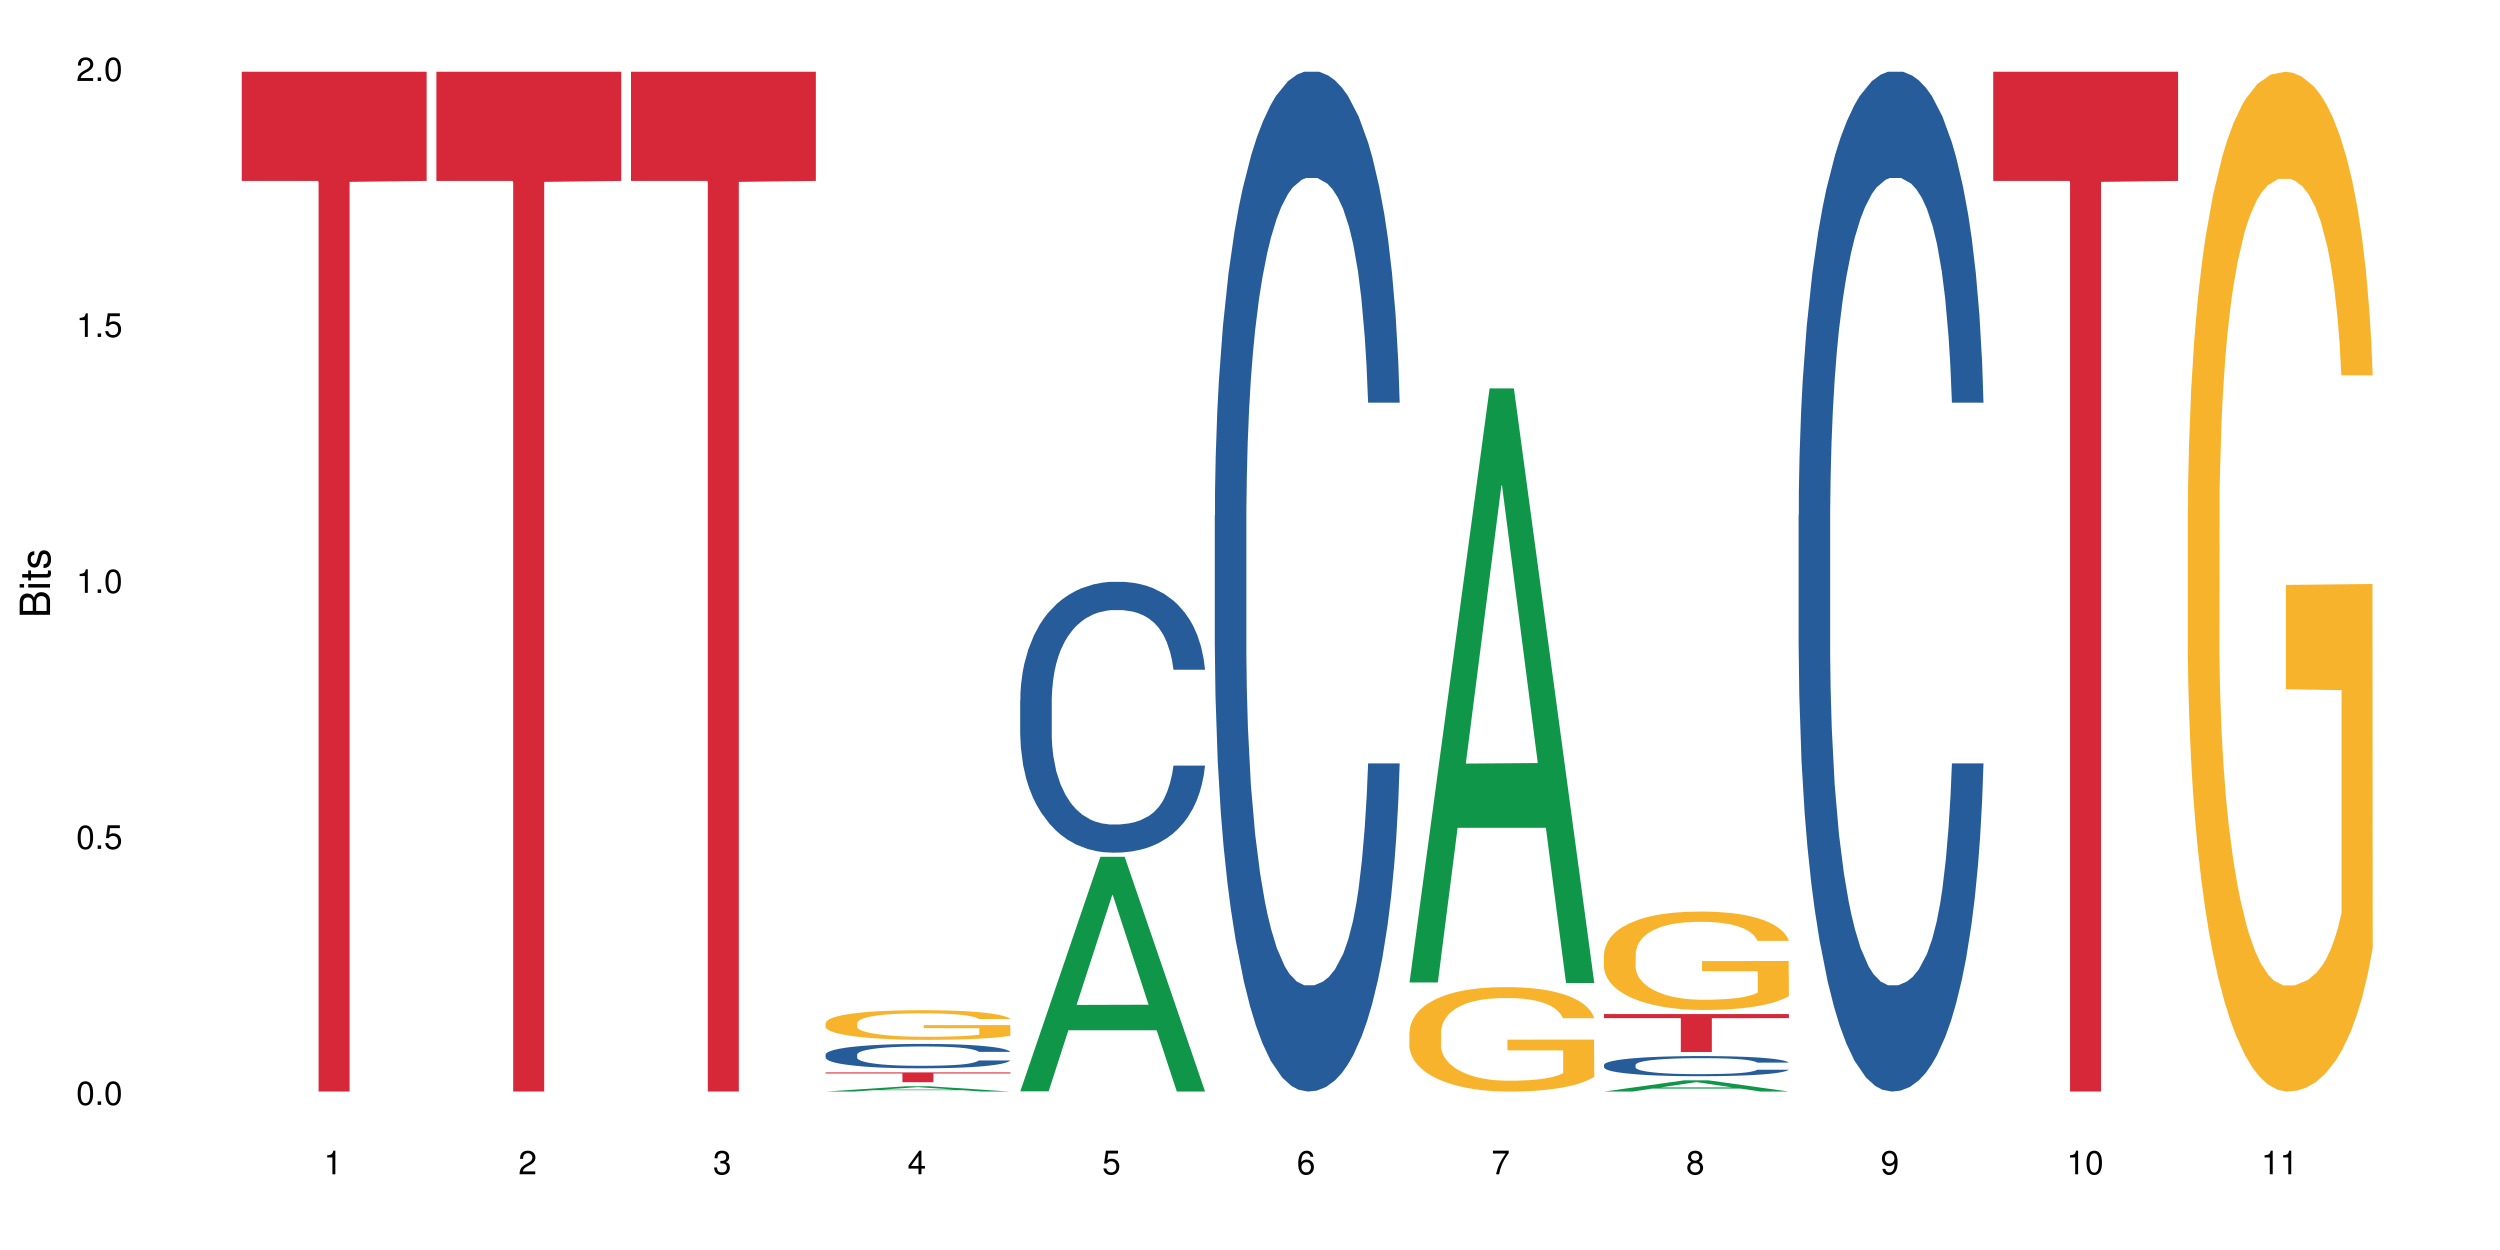 <?xml version="1.0" encoding="UTF-8"?>
<svg xmlns="http://www.w3.org/2000/svg" xmlns:xlink="http://www.w3.org/1999/xlink" width="720pt" height="360pt" viewBox="0 0 720 360" version="1.1">
<defs>
<g>
<symbol overflow="visible" id="glyph0-0">
<path style="stroke:none;" d=""/>
</symbol>
<symbol overflow="visible" id="glyph0-1">
<path style="stroke:none;" d="M 2.641 -6.797 C 2 -6.797 1.422 -6.531 1.078 -6.047 C 0.641 -5.453 0.406 -4.547 0.406 -3.297 C 0.406 -1 1.188 0.219 2.641 0.219 C 4.078 0.219 4.859 -1 4.859 -3.234 C 4.859 -4.562 4.656 -5.438 4.203 -6.047 C 3.844 -6.531 3.281 -6.797 2.641 -6.797 Z M 2.641 -6.047 C 3.547 -6.047 4 -5.125 4 -3.312 C 4 -1.375 3.562 -0.484 2.625 -0.484 C 1.734 -0.484 1.281 -1.422 1.281 -3.281 C 1.281 -5.141 1.734 -6.047 2.641 -6.047 Z M 2.641 -6.047 "/>
</symbol>
<symbol overflow="visible" id="glyph0-2">
<path style="stroke:none;" d="M 1.828 -1 L 0.828 -1 L 0.828 0 L 1.828 0 Z M 1.828 -1 "/>
</symbol>
<symbol overflow="visible" id="glyph0-3">
<path style="stroke:none;" d="M 4.562 -6.797 L 1.062 -6.797 L 0.547 -3.094 L 1.328 -3.094 C 1.719 -3.562 2.047 -3.734 2.578 -3.734 C 3.484 -3.734 4.062 -3.109 4.062 -2.094 C 4.062 -1.125 3.484 -0.531 2.578 -0.531 C 1.828 -0.531 1.375 -0.906 1.188 -1.672 L 0.328 -1.672 C 0.453 -1.109 0.547 -0.844 0.75 -0.594 C 1.125 -0.078 1.828 0.219 2.594 0.219 C 3.969 0.219 4.922 -0.781 4.922 -2.219 C 4.922 -3.562 4.031 -4.484 2.719 -4.484 C 2.25 -4.484 1.859 -4.359 1.469 -4.062 L 1.734 -5.969 L 4.562 -5.969 Z M 4.562 -6.797 "/>
</symbol>
<symbol overflow="visible" id="glyph0-4">
<path style="stroke:none;" d="M 2.484 -4.844 L 2.484 0 L 3.328 0 L 3.328 -6.797 L 2.766 -6.797 C 2.469 -5.75 2.281 -5.609 0.984 -5.453 L 0.984 -4.844 Z M 2.484 -4.844 "/>
</symbol>
<symbol overflow="visible" id="glyph0-5">
<path style="stroke:none;" d="M 4.859 -0.828 L 1.281 -0.828 C 1.359 -1.391 1.672 -1.75 2.5 -2.234 L 3.469 -2.75 C 4.406 -3.266 4.906 -3.969 4.906 -4.812 C 4.906 -5.375 4.672 -5.906 4.266 -6.266 C 3.859 -6.625 3.375 -6.797 2.719 -6.797 C 1.859 -6.797 1.219 -6.5 0.844 -5.922 C 0.609 -5.562 0.5 -5.125 0.484 -4.438 L 1.328 -4.438 C 1.359 -4.906 1.406 -5.188 1.531 -5.406 C 1.75 -5.812 2.188 -6.062 2.703 -6.062 C 3.469 -6.062 4.031 -5.516 4.031 -4.781 C 4.031 -4.25 3.719 -3.797 3.125 -3.438 L 2.234 -2.938 C 0.812 -2.141 0.406 -1.5 0.328 0 L 4.859 0 Z M 4.859 -0.828 "/>
</symbol>
<symbol overflow="visible" id="glyph0-6">
<path style="stroke:none;" d="M 2.125 -3.125 L 2.578 -3.125 C 3.516 -3.125 3.984 -2.703 3.984 -1.891 C 3.984 -1.031 3.469 -0.531 2.578 -0.531 C 1.656 -0.531 1.203 -0.984 1.156 -1.969 L 0.312 -1.969 C 0.344 -1.422 0.438 -1.078 0.609 -0.766 C 0.953 -0.109 1.625 0.219 2.547 0.219 C 3.953 0.219 4.859 -0.609 4.859 -1.906 C 4.859 -2.766 4.516 -3.25 3.703 -3.516 C 4.344 -3.766 4.656 -4.25 4.656 -4.938 C 4.656 -6.109 3.875 -6.797 2.578 -6.797 C 1.203 -6.797 0.484 -6.047 0.453 -4.609 L 1.297 -4.609 C 1.312 -5.016 1.344 -5.25 1.453 -5.453 C 1.641 -5.828 2.062 -6.062 2.594 -6.062 C 3.344 -6.062 3.797 -5.625 3.797 -4.906 C 3.797 -4.422 3.609 -4.141 3.25 -3.984 C 3.016 -3.891 2.719 -3.844 2.125 -3.844 Z M 2.125 -3.125 "/>
</symbol>
<symbol overflow="visible" id="glyph0-7">
<path style="stroke:none;" d="M 3.141 -1.625 L 3.141 0 L 3.984 0 L 3.984 -1.625 L 4.984 -1.625 L 4.984 -2.391 L 3.984 -2.391 L 3.984 -6.797 L 3.359 -6.797 L 0.266 -2.516 L 0.266 -1.625 Z M 3.141 -2.391 L 1 -2.391 L 3.141 -5.359 Z M 3.141 -2.391 "/>
</symbol>
<symbol overflow="visible" id="glyph0-8">
<path style="stroke:none;" d="M 4.781 -5.031 C 4.609 -6.141 3.891 -6.797 2.844 -6.797 C 2.094 -6.797 1.422 -6.438 1.031 -5.828 C 0.609 -5.172 0.406 -4.344 0.406 -3.094 C 0.406 -1.953 0.578 -1.234 0.984 -0.625 C 1.359 -0.078 1.953 0.219 2.703 0.219 C 3.984 0.219 4.922 -0.734 4.922 -2.078 C 4.922 -3.344 4.062 -4.234 2.844 -4.234 C 2.172 -4.234 1.641 -3.969 1.281 -3.469 C 1.281 -5.125 1.828 -6.047 2.797 -6.047 C 3.391 -6.047 3.797 -5.672 3.938 -5.031 Z M 2.734 -3.484 C 3.547 -3.484 4.062 -2.922 4.062 -2 C 4.062 -1.156 3.484 -0.531 2.703 -0.531 C 1.922 -0.531 1.328 -1.188 1.328 -2.047 C 1.328 -2.891 1.906 -3.484 2.734 -3.484 Z M 2.734 -3.484 "/>
</symbol>
<symbol overflow="visible" id="glyph0-9">
<path style="stroke:none;" d="M 4.984 -6.797 L 0.438 -6.797 L 0.438 -5.969 L 4.109 -5.969 C 2.5 -3.656 1.828 -2.234 1.328 0 L 2.219 0 C 2.594 -2.172 3.453 -4.047 4.984 -6.094 Z M 4.984 -6.797 "/>
</symbol>
<symbol overflow="visible" id="glyph0-10">
<path style="stroke:none;" d="M 3.75 -3.578 C 4.453 -4 4.688 -4.344 4.688 -4.984 C 4.688 -6.047 3.844 -6.797 2.641 -6.797 C 1.438 -6.797 0.594 -6.047 0.594 -4.984 C 0.594 -4.359 0.828 -4.016 1.516 -3.578 C 0.734 -3.203 0.359 -2.641 0.359 -1.891 C 0.359 -0.641 1.297 0.219 2.641 0.219 C 3.984 0.219 4.922 -0.641 4.922 -1.875 C 4.922 -2.641 4.531 -3.203 3.75 -3.578 Z M 2.641 -6.047 C 3.359 -6.047 3.812 -5.625 3.812 -4.969 C 3.812 -4.344 3.344 -3.922 2.641 -3.922 C 1.922 -3.922 1.453 -4.344 1.453 -4.984 C 1.453 -5.625 1.922 -6.047 2.641 -6.047 Z M 2.641 -3.203 C 3.484 -3.203 4.062 -2.672 4.062 -1.875 C 4.062 -1.062 3.484 -0.531 2.625 -0.531 C 1.797 -0.531 1.219 -1.078 1.219 -1.875 C 1.219 -2.672 1.797 -3.203 2.641 -3.203 Z M 2.641 -3.203 "/>
</symbol>
<symbol overflow="visible" id="glyph0-11">
<path style="stroke:none;" d="M 0.516 -1.547 C 0.672 -0.438 1.406 0.219 2.438 0.219 C 3.188 0.219 3.859 -0.141 4.266 -0.75 C 4.688 -1.406 4.891 -2.25 4.891 -3.484 C 4.891 -4.625 4.703 -5.359 4.312 -5.953 C 3.938 -6.5 3.344 -6.797 2.594 -6.797 C 1.297 -6.797 0.359 -5.844 0.359 -4.516 C 0.359 -3.25 1.234 -2.344 2.453 -2.344 C 3.094 -2.344 3.562 -2.578 4.016 -3.109 C 4 -1.453 3.469 -0.531 2.5 -0.531 C 1.906 -0.531 1.484 -0.906 1.359 -1.547 Z M 2.578 -6.062 C 3.375 -6.062 3.969 -5.406 3.969 -4.531 C 3.969 -3.688 3.375 -3.094 2.547 -3.094 C 1.734 -3.094 1.234 -3.672 1.234 -4.578 C 1.234 -5.438 1.797 -6.062 2.578 -6.062 Z M 2.578 -6.062 "/>
</symbol>
<symbol overflow="visible" id="glyph1-0">
<path style="stroke:none;" d=""/>
</symbol>
<symbol overflow="visible" id="glyph1-1">
<path style="stroke:none;" d="M 0 -0.953 L 0 -4.891 C 0 -5.719 -0.234 -6.344 -0.734 -6.797 C -1.188 -7.234 -1.812 -7.469 -2.5 -7.469 C -3.547 -7.469 -4.188 -7 -4.625 -5.875 C -4.984 -6.672 -5.641 -7.094 -6.531 -7.094 C -7.156 -7.094 -7.734 -6.859 -8.141 -6.391 C -8.562 -5.938 -8.75 -5.344 -8.75 -4.5 L -8.75 -0.953 Z M -4.984 -2.062 L -7.766 -2.062 L -7.766 -4.219 C -7.766 -4.844 -7.688 -5.203 -7.453 -5.5 C -7.219 -5.812 -6.859 -5.969 -6.375 -5.969 C -5.906 -5.969 -5.531 -5.812 -5.297 -5.5 C -5.062 -5.203 -4.984 -4.844 -4.984 -4.219 Z M -0.984 -2.062 L -4 -2.062 L -4 -4.781 C -4 -5.328 -3.859 -5.688 -3.578 -5.953 C -3.297 -6.219 -2.922 -6.359 -2.484 -6.359 C -2.062 -6.359 -1.688 -6.219 -1.406 -5.953 C -1.109 -5.688 -0.984 -5.328 -0.984 -4.781 Z M -0.984 -2.062 "/>
</symbol>
<symbol overflow="visible" id="glyph1-2">
<path style="stroke:none;" d="M -6.281 -1.797 L -6.281 -0.797 L 0 -0.797 L 0 -1.797 Z M -8.75 -1.797 L -8.75 -0.797 L -7.484 -0.797 L -7.484 -1.797 Z M -8.75 -1.797 "/>
</symbol>
<symbol overflow="visible" id="glyph1-3">
<path style="stroke:none;" d="M -6.281 -3.047 L -6.281 -2.016 L -8.016 -2.016 L -8.016 -1.016 L -6.281 -1.016 L -6.281 -0.172 L -5.469 -0.172 L -5.469 -1.016 L -0.719 -1.016 C -0.078 -1.016 0.281 -1.453 0.281 -2.234 C 0.281 -2.469 0.25 -2.719 0.188 -3.047 L -0.641 -3.047 C -0.609 -2.922 -0.594 -2.766 -0.594 -2.562 C -0.594 -2.141 -0.719 -2.016 -1.156 -2.016 L -5.469 -2.016 L -5.469 -3.047 Z M -6.281 -3.047 "/>
</symbol>
<symbol overflow="visible" id="glyph1-4">
<path style="stroke:none;" d="M -4.531 -5.25 C -5.766 -5.25 -6.469 -4.422 -6.469 -2.969 C -6.469 -1.516 -5.719 -0.562 -4.547 -0.562 C -3.562 -0.562 -3.094 -1.062 -2.734 -2.562 L -2.516 -3.484 C -2.344 -4.188 -2.094 -4.469 -1.625 -4.469 C -1.047 -4.469 -0.641 -3.875 -0.641 -3 C -0.641 -2.453 -0.797 -2 -1.062 -1.75 C -1.25 -1.594 -1.422 -1.531 -1.875 -1.469 L -1.875 -0.406 C -0.422 -0.453 0.281 -1.266 0.281 -2.922 C 0.281 -4.5 -0.5 -5.516 -1.719 -5.516 C -2.656 -5.516 -3.172 -4.984 -3.469 -3.734 L -3.703 -2.766 C -3.891 -1.953 -4.156 -1.609 -4.594 -1.609 C -5.172 -1.609 -5.547 -2.125 -5.547 -2.938 C -5.547 -3.75 -5.203 -4.172 -4.531 -4.203 Z M -4.531 -5.25 "/>
</symbol>
</g>
</defs>
<g id="surface44246">
<rect x="0" y="0" width="720" height="360" style="fill:rgb(100%,100%,100%);fill-opacity:1;stroke:none;"/>
<path style=" stroke:none;fill-rule:nonzero;fill:rgb(83.922%,15.686%,22.353%);fill-opacity:1;" d="M 69.629 20.664 L 122.875 20.664 L 122.875 52.102 L 100.684 52.379 L 100.684 314.371 L 91.754 314.371 L 91.754 52.652 L 91.625 52.102 L 69.629 52.102 Z M 69.629 20.664 "/>
<path style=" stroke:none;fill-rule:nonzero;fill:rgb(83.922%,15.686%,22.353%);fill-opacity:1;" d="M 125.676 20.664 L 178.918 20.664 L 178.918 52.102 L 156.73 52.379 L 156.73 314.371 L 147.801 314.371 L 147.801 52.652 L 147.672 52.102 L 125.676 52.102 Z M 125.676 20.664 "/>
<path style=" stroke:none;fill-rule:nonzero;fill:rgb(83.922%,15.686%,22.353%);fill-opacity:1;" d="M 181.723 20.664 L 234.965 20.664 L 234.965 52.102 L 212.777 52.379 L 212.777 314.371 L 203.848 314.371 L 203.848 52.652 L 203.719 52.102 L 181.723 52.102 Z M 181.723 20.664 "/>
<path style=" stroke:none;fill-rule:nonzero;fill:rgb(6.275%,58.824%,28.235%);fill-opacity:1;" d="M 237.77 314.371 L 237.824 314.367 L 260.863 312.852 L 267.859 312.852 L 291.012 314.371 L 282.879 314.371 L 277.074 313.973 L 251.648 313.973 L 245.961 314.371 L 237.77 314.371 L 254.094 313.809 L 274.742 313.809 L 264.449 313.102 L 264.332 313.098 L 264.219 313.102 L 254.039 313.809 L 254.094 313.809 Z M 237.77 314.371 "/>
<path style=" stroke:none;fill-rule:nonzero;fill:rgb(14.51%,36.078%,60%);fill-opacity:1;" d="M 237.77 303.711 L 237.832 303.703 L 237.832 303.551 L 238.027 303.305 L 238.484 302.996 L 238.938 302.785 L 240.105 302.406 L 241.73 302.043 L 243.418 301.758 L 244.652 301.59 L 245.754 301.465 L 248.289 301.227 L 249.91 301.105 L 251.664 300.996 L 253.805 300.887 L 255.363 300.82 L 258.871 300.719 L 261.469 300.672 L 263.48 300.656 L 267.832 300.656 L 270.43 300.68 L 272.312 300.711 L 274.391 300.762 L 276.145 300.82 L 279.195 300.961 L 281.922 301.141 L 283.156 301.246 L 285.105 301.445 L 286.598 301.637 L 287.637 301.805 L 288.805 302.043 L 289.844 302.332 L 290.621 302.656 L 291.012 302.934 L 281.922 302.934 L 281.469 302.676 L 280.949 302.477 L 279.973 302.215 L 279 302.027 L 277.637 301.844 L 276.402 301.719 L 274.715 301.598 L 273.223 301.52 L 271.664 301.465 L 270.168 301.426 L 267.312 301.387 L 264 301.387 L 262.766 301.398 L 260.234 301.449 L 258.871 301.496 L 256.922 301.586 L 255.559 301.668 L 253.938 301.797 L 252.832 301.906 L 251.469 302.074 L 250.496 302.223 L 249.391 302.434 L 248.742 302.594 L 248.156 302.773 L 247.637 302.984 L 247.25 303.211 L 246.988 303.449 L 246.859 303.68 L 246.859 304.672 L 246.988 304.906 L 247.312 305.176 L 248.156 305.566 L 249.391 305.906 L 250.82 306.176 L 252.184 306.367 L 252.961 306.457 L 254 306.562 L 255.625 306.691 L 257.961 306.816 L 259.324 306.871 L 261.402 306.922 L 263.547 306.945 L 266.402 306.945 L 268.938 306.922 L 270.625 306.887 L 272.379 306.836 L 274.781 306.727 L 276.273 306.625 L 277.57 306.504 L 278.547 306.383 L 279.195 306.277 L 280.168 306.078 L 280.949 305.863 L 281.531 305.637 L 281.922 305.418 L 291.012 305.418 L 290.621 305.676 L 290.039 305.926 L 289.453 306.113 L 288.547 306.336 L 287.508 306.535 L 286.012 306.762 L 284.777 306.906 L 283.156 307.07 L 281.664 307.191 L 280.039 307.301 L 277.637 307.43 L 276.078 307.492 L 274.391 307.551 L 272.379 307.602 L 269.844 307.645 L 267.117 307.672 L 264.586 307.68 L 261.859 307.664 L 259.844 307.641 L 257.184 307.582 L 253.871 307.465 L 251.469 307.344 L 249.586 307.223 L 247.961 307.094 L 246.145 306.922 L 243.809 306.637 L 242.379 306.422 L 241.406 306.238 L 240.301 305.988 L 239.523 305.766 L 238.613 305.406 L 237.965 304.949 L 237.77 304.598 Z M 237.77 303.711 "/>
<path style=" stroke:none;fill-rule:nonzero;fill:rgb(96.863%,70.196%,16.863%);fill-opacity:1;" d="M 237.77 294.594 L 237.832 294.586 L 237.832 294.434 L 238.094 294.082 L 238.742 293.598 L 239.586 293.199 L 240.496 292.887 L 241.078 292.727 L 242.055 292.492 L 242.898 292.32 L 245.039 291.969 L 247.77 291.641 L 249.262 291.5 L 250.949 291.367 L 253.352 291.219 L 254.457 291.164 L 257.832 291.043 L 261.664 290.965 L 265.883 290.941 L 267.832 290.949 L 270.492 290.98 L 274.129 291.062 L 276.207 291.141 L 277.832 291.219 L 279.52 291.32 L 281.598 291.477 L 283.547 291.664 L 285.105 291.852 L 286.66 292.086 L 287.961 292.336 L 289.066 292.609 L 290.039 292.934 L 290.621 293.207 L 291.012 293.48 L 281.988 293.48 L 281.469 293.207 L 280.883 292.996 L 279.91 292.742 L 278.934 292.555 L 277.961 292.406 L 276.145 292.203 L 274.586 292.078 L 272.637 291.969 L 270.754 291.898 L 268.609 291.852 L 267.312 291.836 L 263.871 291.836 L 260.754 291.891 L 258.938 291.953 L 257.637 292.016 L 255.82 292.133 L 254.715 292.227 L 254.066 292.289 L 252.117 292.531 L 250.82 292.75 L 250.105 292.895 L 249.195 293.129 L 248.547 293.34 L 247.832 293.652 L 247.441 293.887 L 246.922 294.418 L 246.859 295.82 L 247.055 296.117 L 247.441 296.434 L 247.961 296.715 L 248.742 297.012 L 249.52 297.238 L 250.883 297.543 L 252.055 297.746 L 252.961 297.875 L 254.715 298.086 L 255.43 298.156 L 257.117 298.297 L 258.871 298.406 L 261.016 298.5 L 262.637 298.547 L 265.234 298.586 L 268.547 298.586 L 272.441 298.539 L 274.91 298.477 L 276.598 298.414 L 277.703 298.359 L 279.066 298.273 L 280.039 298.195 L 280.949 298.109 L 282.051 297.977 L 282.051 296.117 L 266.016 296.109 L 266.016 295.234 L 290.949 295.227 L 291.012 298.273 L 289.648 298.484 L 287.961 298.688 L 286.336 298.844 L 284.648 298.977 L 282.246 299.125 L 280.297 299.219 L 277.312 299.328 L 274.586 299.398 L 271.727 299.445 L 269.195 299.469 L 266.207 299.477 L 263.547 299.461 L 260.688 299.414 L 258.418 299.352 L 256.34 299.273 L 254.262 299.172 L 251.664 299.008 L 249.977 298.875 L 248.223 298.711 L 246.469 298.516 L 244.91 298.305 L 243.871 298.141 L 242.832 297.953 L 241.73 297.723 L 240.691 297.457 L 239.91 297.215 L 239.195 296.941 L 238.676 296.684 L 238.156 296.332 L 237.898 296.055 L 237.77 295.812 Z M 237.77 294.594 "/>
<path style=" stroke:none;fill-rule:nonzero;fill:rgb(83.922%,15.686%,22.353%);fill-opacity:1;" d="M 237.77 308.859 L 291.012 308.859 L 291.012 309.16 L 268.82 309.16 L 268.82 311.672 L 259.895 311.672 L 259.895 309.164 L 259.766 309.16 L 237.77 309.16 Z M 237.77 308.859 "/>
<path style=" stroke:none;fill-rule:nonzero;fill:rgb(6.275%,58.824%,28.235%);fill-opacity:1;" d="M 293.816 314.309 L 293.871 314.242 L 316.91 246.758 L 323.906 246.758 L 347.059 314.371 L 338.926 314.371 L 333.121 296.723 L 307.695 296.723 L 302.008 314.309 L 293.816 314.309 L 310.141 289.422 L 330.789 289.355 L 320.492 257.805 L 320.379 257.742 L 320.266 257.934 L 310.082 289.355 L 310.141 289.422 Z M 293.816 314.309 "/>
<path style=" stroke:none;fill-rule:nonzero;fill:rgb(14.51%,36.078%,60%);fill-opacity:1;" d="M 293.816 201.52 L 293.879 201.449 L 293.879 199.734 L 294.074 197.027 L 294.527 193.605 L 294.984 191.254 L 296.152 187.047 L 297.777 182.98 L 299.465 179.844 L 300.699 177.992 L 301.801 176.566 L 304.332 173.926 L 305.957 172.574 L 307.711 171.359 L 309.852 170.148 L 311.41 169.438 L 314.918 168.297 L 317.516 167.797 L 319.527 167.582 L 323.879 167.582 L 326.477 167.867 L 328.359 168.223 L 330.438 168.793 L 332.191 169.438 L 335.242 171.004 L 337.969 173 L 339.203 174.141 L 341.148 176.352 L 342.645 178.492 L 343.684 180.344 L 344.852 182.98 L 345.891 186.191 L 346.668 189.828 L 347.059 192.891 L 337.969 192.891 L 337.516 190.039 L 336.996 187.828 L 336.02 184.906 L 335.047 182.84 L 333.684 180.773 L 332.449 179.418 L 330.762 178.062 L 329.266 177.207 L 327.711 176.566 L 326.215 176.137 L 323.359 175.711 L 320.047 175.711 L 318.812 175.852 L 316.281 176.422 L 314.918 176.922 L 312.969 177.922 L 311.605 178.848 L 309.984 180.273 L 308.879 181.484 L 307.516 183.34 L 306.543 184.977 L 305.438 187.332 L 304.789 189.113 L 304.203 191.109 L 303.684 193.461 L 303.293 195.957 L 303.035 198.594 L 302.906 201.16 L 302.906 212.211 L 303.035 214.781 L 303.359 217.773 L 304.203 222.121 L 305.438 225.902 L 306.867 228.895 L 308.23 231.035 L 309.008 232.031 L 310.047 233.172 L 311.672 234.598 L 314.008 236.023 L 315.371 236.594 L 317.449 237.164 L 319.594 237.449 L 322.449 237.449 L 324.98 237.164 L 326.672 236.809 L 328.422 236.238 L 330.824 235.027 L 332.32 233.887 L 333.617 232.531 L 334.594 231.176 L 335.242 230.035 L 336.215 227.828 L 336.996 225.402 L 337.578 222.906 L 337.969 220.484 L 347.059 220.484 L 346.668 223.336 L 346.086 226.113 L 345.5 228.184 L 344.59 230.68 L 343.551 232.887 L 342.059 235.383 L 340.824 237.023 L 339.203 238.805 L 337.707 240.16 L 336.086 241.371 L 333.684 242.797 L 332.125 243.512 L 330.438 244.152 L 328.422 244.723 L 325.891 245.223 L 323.164 245.508 L 320.633 245.578 L 317.906 245.438 L 315.891 245.152 L 313.23 244.508 L 309.918 243.227 L 307.516 241.871 L 305.633 240.516 L 304.008 239.09 L 302.191 237.164 L 299.852 234.027 L 298.426 231.605 L 297.449 229.609 L 296.348 226.828 L 295.566 224.332 L 294.66 220.34 L 294.008 215.277 L 293.816 211.355 Z M 293.816 201.52 "/>
<path style=" stroke:none;fill-rule:nonzero;fill:rgb(14.51%,36.078%,60%);fill-opacity:1;" d="M 349.859 148.457 L 349.926 148.188 L 349.926 141.742 L 350.121 131.543 L 350.574 118.656 L 351.031 109.797 L 352.199 93.957 L 353.82 78.652 L 355.512 66.84 L 356.742 59.859 L 357.848 54.492 L 360.379 44.559 L 362.004 39.457 L 363.758 34.891 L 365.898 30.328 L 367.457 27.645 L 370.965 23.348 L 373.562 21.469 L 375.574 20.664 L 379.926 20.664 L 382.523 21.738 L 384.406 23.078 L 386.484 25.227 L 388.234 27.645 L 391.289 33.551 L 394.016 41.066 L 395.25 45.363 L 397.195 53.684 L 398.691 61.738 L 399.73 68.719 L 400.898 78.652 L 401.938 90.734 L 402.715 104.426 L 403.105 115.969 L 394.016 115.969 L 393.559 105.23 L 393.039 96.91 L 392.066 85.902 L 391.094 78.117 L 389.73 70.332 L 388.496 65.23 L 386.809 60.129 L 385.312 56.906 L 383.754 54.492 L 382.262 52.879 L 379.406 51.27 L 376.094 51.27 L 374.859 51.805 L 372.328 53.953 L 370.965 55.832 L 369.016 59.59 L 367.652 63.082 L 366.027 68.449 L 364.926 73.016 L 363.562 79.996 L 362.586 86.172 L 361.484 95.031 L 360.836 101.742 L 360.25 109.258 L 359.73 118.117 L 359.34 127.516 L 359.082 137.449 L 358.953 147.113 L 358.953 188.727 L 359.082 198.391 L 359.406 209.668 L 360.25 226.043 L 361.484 240.273 L 362.914 251.547 L 364.277 259.602 L 365.055 263.359 L 366.094 267.656 L 367.719 273.027 L 370.055 278.395 L 371.418 280.543 L 373.496 282.691 L 375.641 283.766 L 378.496 283.766 L 381.027 282.691 L 382.715 281.348 L 384.469 279.199 L 386.871 274.637 L 388.367 270.34 L 389.664 265.242 L 390.637 260.141 L 391.289 255.844 L 392.262 247.52 L 393.039 238.395 L 393.625 228.996 L 394.016 219.867 L 403.105 219.867 L 402.715 230.609 L 402.133 241.078 L 401.547 248.863 L 400.637 258.262 L 399.598 266.582 L 398.105 275.98 L 396.871 282.152 L 395.25 288.867 L 393.754 293.969 L 392.133 298.531 L 389.73 303.898 L 388.172 306.586 L 386.484 309 L 384.469 311.148 L 381.938 313.027 L 379.211 314.102 L 376.68 314.371 L 373.949 313.832 L 371.938 312.762 L 369.277 310.344 L 365.965 305.512 L 363.562 300.41 L 361.68 295.309 L 360.055 289.941 L 358.238 282.691 L 355.898 270.879 L 354.473 261.75 L 353.496 254.234 L 352.395 243.762 L 351.613 234.367 L 350.707 219.332 L 350.055 200.27 L 349.859 185.504 Z M 349.859 148.457 "/>
<path style=" stroke:none;fill-rule:nonzero;fill:rgb(6.275%,58.824%,28.235%);fill-opacity:1;" d="M 405.906 282.941 L 405.965 282.781 L 429.004 111.863 L 436 111.863 L 459.152 283.102 L 451.016 283.102 L 445.215 238.402 L 419.789 238.402 L 414.098 282.941 L 405.906 282.941 L 422.234 219.914 L 442.883 219.754 L 432.586 139.84 L 432.473 139.68 L 432.359 140.164 L 422.176 219.754 L 422.234 219.914 Z M 405.906 282.941 "/>
<path style=" stroke:none;fill-rule:nonzero;fill:rgb(96.863%,70.196%,16.863%);fill-opacity:1;" d="M 405.906 297.168 L 405.973 297.141 L 405.973 296.594 L 406.23 295.355 L 406.883 293.652 L 407.727 292.25 L 408.633 291.152 L 409.219 290.574 L 410.191 289.75 L 411.039 289.145 L 413.18 287.91 L 415.906 286.754 L 417.402 286.262 L 419.09 285.793 L 421.492 285.273 L 422.594 285.078 L 425.973 284.641 L 429.801 284.363 L 434.023 284.281 L 435.973 284.309 L 438.633 284.422 L 442.27 284.723 L 444.348 284.996 L 445.969 285.273 L 447.66 285.629 L 449.738 286.18 L 451.684 286.84 L 453.242 287.496 L 454.801 288.32 L 456.102 289.199 L 457.203 290.164 L 458.176 291.316 L 458.762 292.277 L 459.152 293.242 L 450.125 293.242 L 449.605 292.277 L 449.023 291.535 L 448.047 290.629 L 447.074 289.969 L 446.102 289.449 L 444.281 288.734 L 442.723 288.293 L 440.777 287.91 L 438.895 287.664 L 436.75 287.496 L 435.453 287.441 L 432.012 287.441 L 428.895 287.637 L 427.074 287.855 L 425.777 288.074 L 423.957 288.488 L 422.855 288.816 L 422.207 289.035 L 420.258 289.887 L 418.957 290.656 L 418.246 291.18 L 417.336 292.004 L 416.688 292.746 L 415.973 293.844 L 415.582 294.668 L 415.062 296.539 L 414.996 301.484 L 415.191 302.527 L 415.582 303.656 L 416.102 304.645 L 416.883 305.688 L 417.66 306.484 L 419.023 307.555 L 420.191 308.27 L 421.102 308.738 L 422.855 309.48 L 423.57 309.727 L 425.258 310.223 L 427.012 310.605 L 429.152 310.938 L 430.777 311.102 L 433.375 311.238 L 436.684 311.238 L 440.582 311.074 L 443.047 310.855 L 444.738 310.633 L 445.84 310.441 L 447.203 310.141 L 448.18 309.863 L 449.086 309.562 L 450.191 309.094 L 450.191 302.527 L 434.152 302.5 L 434.152 299.422 L 459.086 299.395 L 459.152 310.141 L 457.789 310.883 L 456.102 311.594 L 454.477 312.145 L 452.789 312.613 L 450.387 313.133 L 448.438 313.465 L 445.449 313.848 L 442.723 314.098 L 439.867 314.262 L 437.336 314.344 L 434.348 314.371 L 431.684 314.316 L 428.828 314.152 L 426.555 313.93 L 424.477 313.656 L 422.398 313.301 L 419.805 312.723 L 418.113 312.254 L 416.363 311.68 L 414.609 310.992 L 413.051 310.25 L 412.012 309.672 L 410.973 309.012 L 409.867 308.188 L 408.828 307.254 L 408.051 306.402 L 407.336 305.441 L 406.816 304.535 L 406.297 303.297 L 406.039 302.309 L 405.906 301.457 Z M 405.906 297.168 "/>
<path style=" stroke:none;fill-rule:nonzero;fill:rgb(6.275%,58.824%,28.235%);fill-opacity:1;" d="M 461.953 314.367 L 462.012 314.363 L 485.051 311.133 L 492.047 311.133 L 515.199 314.371 L 507.062 314.371 L 501.262 313.523 L 475.832 313.523 L 470.145 314.367 L 461.953 314.367 L 478.281 313.176 L 498.93 313.172 L 488.633 311.66 L 488.52 311.656 L 488.406 311.668 L 478.223 313.172 L 478.281 313.176 Z M 461.953 314.367 "/>
<path style=" stroke:none;fill-rule:nonzero;fill:rgb(14.51%,36.078%,60%);fill-opacity:1;" d="M 461.953 306.676 L 462.02 306.672 L 462.02 306.543 L 462.215 306.344 L 462.668 306.086 L 463.121 305.914 L 464.293 305.602 L 465.914 305.297 L 467.602 305.066 L 468.836 304.926 L 469.941 304.82 L 472.473 304.625 L 474.098 304.523 L 475.848 304.434 L 477.992 304.344 L 479.551 304.293 L 483.059 304.207 L 485.652 304.168 L 487.668 304.152 L 492.016 304.152 L 494.613 304.176 L 496.496 304.199 L 498.574 304.242 L 500.328 304.293 L 503.379 304.406 L 506.109 304.555 L 507.34 304.641 L 509.289 304.805 L 510.781 304.965 L 511.82 305.102 L 512.992 305.297 L 514.027 305.535 L 514.809 305.809 L 515.199 306.035 L 506.109 306.035 L 505.652 305.824 L 505.133 305.66 L 504.16 305.441 L 503.188 305.289 L 501.82 305.133 L 500.59 305.031 L 498.898 304.934 L 497.406 304.867 L 495.848 304.82 L 494.355 304.789 L 491.496 304.758 L 488.188 304.758 L 486.953 304.77 L 484.422 304.809 L 483.059 304.848 L 481.109 304.922 L 479.746 304.992 L 478.121 305.098 L 477.02 305.188 L 475.656 305.324 L 474.68 305.445 L 473.578 305.621 L 472.926 305.754 L 472.344 305.902 L 471.824 306.078 L 471.434 306.262 L 471.176 306.457 L 471.043 306.648 L 471.043 307.473 L 471.176 307.66 L 471.5 307.883 L 472.344 308.207 L 473.578 308.488 L 475.004 308.711 L 476.367 308.871 L 477.148 308.945 L 478.188 309.027 L 479.809 309.137 L 482.148 309.242 L 483.512 309.285 L 485.59 309.324 L 487.73 309.348 L 490.59 309.348 L 493.121 309.324 L 494.809 309.301 L 496.562 309.258 L 498.965 309.168 L 500.457 309.082 L 501.758 308.98 L 502.73 308.879 L 503.379 308.797 L 504.355 308.633 L 505.133 308.453 L 505.719 308.266 L 506.109 308.086 L 515.199 308.086 L 514.809 308.297 L 514.223 308.504 L 513.641 308.66 L 512.73 308.844 L 511.691 309.008 L 510.199 309.195 L 508.965 309.316 L 507.34 309.449 L 505.848 309.547 L 504.223 309.641 L 501.82 309.746 L 500.262 309.797 L 498.574 309.844 L 496.562 309.887 L 494.031 309.926 L 491.305 309.945 L 488.77 309.953 L 486.043 309.941 L 484.031 309.918 L 481.367 309.871 L 478.059 309.777 L 475.656 309.676 L 473.77 309.574 L 472.148 309.469 L 470.332 309.324 L 467.992 309.094 L 466.562 308.914 L 465.59 308.766 L 464.484 308.559 L 463.707 308.371 L 462.797 308.074 L 462.148 307.699 L 461.953 307.406 Z M 461.953 306.676 "/>
<path style=" stroke:none;fill-rule:nonzero;fill:rgb(96.863%,70.196%,16.863%);fill-opacity:1;" d="M 461.953 274.668 L 462.02 274.641 L 462.02 274.121 L 462.277 272.957 L 462.93 271.352 L 463.773 270.031 L 464.68 268.996 L 465.266 268.449 L 466.238 267.672 L 467.082 267.105 L 469.227 265.938 L 471.953 264.852 L 473.445 264.383 L 475.137 263.945 L 477.539 263.453 L 478.641 263.27 L 482.02 262.855 L 485.848 262.598 L 490.07 262.52 L 492.016 262.547 L 494.68 262.648 L 498.316 262.934 L 500.395 263.191 L 502.016 263.453 L 503.703 263.789 L 505.781 264.305 L 507.73 264.93 L 509.289 265.551 L 510.848 266.328 L 512.145 267.156 L 513.25 268.062 L 514.223 269.148 L 514.809 270.055 L 515.199 270.961 L 506.172 270.961 L 505.652 270.055 L 505.07 269.355 L 504.094 268.504 L 503.121 267.879 L 502.148 267.387 L 500.328 266.715 L 498.77 266.301 L 496.82 265.938 L 494.938 265.707 L 492.797 265.551 L 491.496 265.496 L 488.055 265.496 L 484.941 265.68 L 483.121 265.887 L 481.824 266.094 L 480.004 266.48 L 478.902 266.793 L 478.25 267 L 476.305 267.805 L 475.004 268.527 L 474.289 269.02 L 473.383 269.797 L 472.734 270.496 L 472.02 271.531 L 471.629 272.309 L 471.109 274.07 L 471.043 278.73 L 471.238 279.715 L 471.629 280.777 L 472.148 281.711 L 472.926 282.695 L 473.707 283.445 L 475.07 284.457 L 476.238 285.129 L 477.148 285.57 L 478.902 286.27 L 479.617 286.504 L 481.305 286.969 L 483.059 287.332 L 485.199 287.641 L 486.824 287.797 L 489.422 287.926 L 492.73 287.926 L 496.629 287.77 L 499.094 287.562 L 500.781 287.355 L 501.887 287.176 L 503.25 286.891 L 504.223 286.633 L 505.133 286.348 L 506.238 285.906 L 506.238 279.715 L 490.199 279.691 L 490.199 276.789 L 515.133 276.766 L 515.199 286.891 L 513.836 287.59 L 512.145 288.262 L 510.523 288.781 L 508.836 289.223 L 506.434 289.715 L 504.484 290.023 L 501.496 290.387 L 498.77 290.621 L 495.914 290.773 L 493.383 290.852 L 490.395 290.879 L 487.73 290.828 L 484.875 290.672 L 482.602 290.465 L 480.523 290.207 L 478.445 289.867 L 475.848 289.324 L 474.16 288.883 L 472.406 288.34 L 470.656 287.695 L 469.098 286.992 L 468.059 286.449 L 467.02 285.828 L 465.914 285.051 L 464.875 284.172 L 464.098 283.367 L 463.383 282.461 L 462.863 281.605 L 462.344 280.441 L 462.082 279.508 L 461.953 278.707 Z M 461.953 274.668 "/>
<path style=" stroke:none;fill-rule:nonzero;fill:rgb(83.922%,15.686%,22.353%);fill-opacity:1;" d="M 461.953 292.059 L 515.199 292.059 L 515.199 293.227 L 493.008 293.238 L 493.008 302.973 L 484.078 302.973 L 484.078 293.246 L 483.949 293.227 L 461.953 293.227 Z M 461.953 292.059 "/>
<path style=" stroke:none;fill-rule:nonzero;fill:rgb(14.51%,36.078%,60%);fill-opacity:1;" d="M 518 148.457 L 518.066 148.188 L 518.066 141.742 L 518.262 131.543 L 518.715 118.656 L 519.168 109.797 L 520.336 93.957 L 521.961 78.652 L 523.648 66.84 L 524.883 59.859 L 525.988 54.492 L 528.52 44.559 L 530.141 39.457 L 531.895 34.891 L 534.039 30.328 L 535.598 27.645 L 539.102 23.348 L 541.699 21.469 L 543.715 20.664 L 548.062 20.664 L 550.66 21.738 L 552.543 23.078 L 554.621 25.227 L 556.375 27.645 L 559.426 33.551 L 562.152 41.066 L 563.387 45.363 L 565.336 53.684 L 566.828 61.738 L 567.867 68.719 L 569.035 78.652 L 570.074 90.734 L 570.855 104.426 L 571.246 115.969 L 562.152 115.969 L 561.699 105.23 L 561.18 96.91 L 560.207 85.902 L 559.23 78.117 L 557.867 70.332 L 556.633 65.23 L 554.945 60.129 L 553.453 56.906 L 551.895 54.492 L 550.402 52.879 L 547.543 51.27 L 544.234 51.27 L 543 51.805 L 540.465 53.953 L 539.102 55.832 L 537.156 59.59 L 535.793 63.082 L 534.168 68.449 L 533.062 73.016 L 531.699 79.996 L 530.727 86.172 L 529.621 95.031 L 528.973 101.742 L 528.391 109.258 L 527.871 118.117 L 527.48 127.516 L 527.219 137.449 L 527.09 147.113 L 527.09 188.727 L 527.219 198.391 L 527.547 209.668 L 528.391 226.043 L 529.621 240.273 L 531.051 251.547 L 532.414 259.602 L 533.195 263.359 L 534.234 267.656 L 535.855 273.027 L 538.195 278.395 L 539.559 280.543 L 541.637 282.691 L 543.777 283.766 L 546.637 283.766 L 549.168 282.691 L 550.855 281.348 L 552.609 279.199 L 555.012 274.637 L 556.504 270.34 L 557.805 265.242 L 558.777 260.141 L 559.426 255.844 L 560.402 247.52 L 561.18 238.395 L 561.766 228.996 L 562.152 219.867 L 571.246 219.867 L 570.855 230.609 L 570.27 241.078 L 569.688 248.863 L 568.777 258.262 L 567.738 266.582 L 566.246 275.98 L 565.012 282.152 L 563.387 288.867 L 561.895 293.969 L 560.27 298.531 L 557.867 303.898 L 556.309 306.586 L 554.621 309 L 552.609 311.148 L 550.078 313.027 L 547.348 314.102 L 544.816 314.371 L 542.09 313.832 L 540.078 312.762 L 537.414 310.344 L 534.102 305.512 L 531.699 300.41 L 529.816 295.309 L 528.195 289.941 L 526.375 282.691 L 524.039 270.879 L 522.609 261.75 L 521.637 254.234 L 520.531 243.762 L 519.754 234.367 L 518.844 219.332 L 518.195 200.27 L 518 185.504 Z M 518 148.457 "/>
<path style=" stroke:none;fill-rule:nonzero;fill:rgb(83.922%,15.686%,22.353%);fill-opacity:1;" d="M 574.047 20.664 L 627.289 20.664 L 627.289 52.102 L 605.102 52.379 L 605.102 314.371 L 596.172 314.371 L 596.172 52.652 L 596.043 52.102 L 574.047 52.102 Z M 574.047 20.664 "/>
<path style=" stroke:none;fill-rule:nonzero;fill:rgb(96.863%,70.196%,16.863%);fill-opacity:1;" d="M 630.094 146.461 L 630.156 146.191 L 630.156 140.828 L 630.418 128.758 L 631.066 112.129 L 631.91 98.449 L 632.82 87.719 L 633.406 82.086 L 634.379 74.039 L 635.223 68.141 L 637.367 56.07 L 640.094 44.805 L 641.586 39.977 L 643.273 35.414 L 645.676 30.32 L 646.781 28.441 L 650.156 24.148 L 653.988 21.469 L 658.207 20.664 L 660.156 20.93 L 662.82 22.004 L 666.453 24.953 L 668.531 27.637 L 670.156 30.32 L 671.844 33.805 L 673.922 39.172 L 675.871 45.609 L 677.43 52.047 L 678.988 60.094 L 680.285 68.676 L 681.391 78.062 L 682.363 89.328 L 682.949 98.715 L 683.336 108.105 L 674.312 108.105 L 673.793 98.715 L 673.207 91.477 L 672.234 82.625 L 671.258 76.188 L 670.285 71.09 L 668.469 64.117 L 666.91 59.824 L 664.961 56.07 L 663.078 53.656 L 660.938 52.047 L 659.637 51.508 L 656.195 51.508 L 653.078 53.387 L 651.262 55.531 L 649.961 57.68 L 648.145 61.703 L 647.039 64.922 L 646.391 67.066 L 644.441 75.383 L 643.145 82.891 L 642.43 87.988 L 641.52 96.035 L 640.871 103.277 L 640.156 114.004 L 639.77 122.051 L 639.25 140.293 L 639.184 188.574 L 639.379 198.766 L 639.77 209.762 L 640.289 219.418 L 641.066 229.609 L 641.844 237.391 L 643.211 247.852 L 644.379 254.824 L 645.285 259.383 L 647.039 266.625 L 647.754 269.039 L 649.441 273.867 L 651.195 277.625 L 653.34 280.844 L 654.961 282.453 L 657.559 283.793 L 660.871 283.793 L 664.766 282.184 L 667.234 280.039 L 668.922 277.891 L 670.027 276.016 L 671.391 273.062 L 672.363 270.383 L 673.273 267.43 L 674.375 262.871 L 674.375 198.766 L 658.34 198.496 L 658.34 168.457 L 683.273 168.188 L 683.336 273.062 L 681.973 280.305 L 680.285 287.281 L 678.66 292.645 L 676.973 297.203 L 674.57 302.301 L 672.625 305.52 L 669.637 309.273 L 666.91 311.688 L 664.051 313.297 L 661.52 314.102 L 658.531 314.371 L 655.871 313.836 L 653.016 312.227 L 650.742 310.078 L 648.664 307.398 L 646.586 303.91 L 643.988 298.277 L 642.301 293.719 L 640.547 288.086 L 638.793 281.379 L 637.234 274.137 L 636.195 268.504 L 635.156 262.066 L 634.055 254.02 L 633.016 244.898 L 632.234 236.586 L 631.523 227.195 L 631.004 218.344 L 630.484 206.277 L 630.223 196.621 L 630.094 188.305 Z M 630.094 146.461 "/>
<g style="fill:rgb(0%,0%,0%);fill-opacity:1;">
  <use xlink:href="#glyph0-1" x="21.957" y="318.198"/>
  <use xlink:href="#glyph0-2" x="27.291" y="318.198"/>
  <use xlink:href="#glyph0-1" x="29.958" y="318.198"/>
</g>
<g style="fill:rgb(0%,0%,0%);fill-opacity:1;">
  <use xlink:href="#glyph0-1" x="21.957" y="244.476"/>
  <use xlink:href="#glyph0-2" x="27.291" y="244.476"/>
  <use xlink:href="#glyph0-3" x="29.958" y="244.476"/>
</g>
<g style="fill:rgb(0%,0%,0%);fill-opacity:1;">
  <use xlink:href="#glyph0-4" x="21.957" y="170.753"/>
  <use xlink:href="#glyph0-2" x="27.291" y="170.753"/>
  <use xlink:href="#glyph0-1" x="29.958" y="170.753"/>
</g>
<g style="fill:rgb(0%,0%,0%);fill-opacity:1;">
  <use xlink:href="#glyph0-4" x="21.957" y="97.034"/>
  <use xlink:href="#glyph0-2" x="27.291" y="97.034"/>
  <use xlink:href="#glyph0-3" x="29.958" y="97.034"/>
</g>
<g style="fill:rgb(0%,0%,0%);fill-opacity:1;">
  <use xlink:href="#glyph0-5" x="21.957" y="23.312"/>
  <use xlink:href="#glyph0-2" x="27.291" y="23.312"/>
  <use xlink:href="#glyph0-1" x="29.958" y="23.312"/>
</g>
<g style="fill:rgb(0%,0%,0%);fill-opacity:1;">
  <use xlink:href="#glyph0-4" x="93.25" y="338.19"/>
</g>
<g style="fill:rgb(0%,0%,0%);fill-opacity:1;">
  <use xlink:href="#glyph0-5" x="149.297" y="338.19"/>
</g>
<g style="fill:rgb(0%,0%,0%);fill-opacity:1;">
  <use xlink:href="#glyph0-6" x="205.344" y="338.19"/>
</g>
<g style="fill:rgb(0%,0%,0%);fill-opacity:1;">
  <use xlink:href="#glyph0-7" x="261.391" y="338.19"/>
</g>
<g style="fill:rgb(0%,0%,0%);fill-opacity:1;">
  <use xlink:href="#glyph0-3" x="317.438" y="338.19"/>
</g>
<g style="fill:rgb(0%,0%,0%);fill-opacity:1;">
  <use xlink:href="#glyph0-8" x="373.484" y="338.19"/>
</g>
<g style="fill:rgb(0%,0%,0%);fill-opacity:1;">
  <use xlink:href="#glyph0-9" x="429.531" y="338.19"/>
</g>
<g style="fill:rgb(0%,0%,0%);fill-opacity:1;">
  <use xlink:href="#glyph0-10" x="485.574" y="338.19"/>
</g>
<g style="fill:rgb(0%,0%,0%);fill-opacity:1;">
  <use xlink:href="#glyph0-11" x="541.621" y="338.19"/>
</g>
<g style="fill:rgb(0%,0%,0%);fill-opacity:1;">
  <use xlink:href="#glyph0-4" x="595.168" y="338.19"/>
  <use xlink:href="#glyph0-1" x="600.502" y="338.19"/>
</g>
<g style="fill:rgb(0%,0%,0%);fill-opacity:1;">
  <use xlink:href="#glyph0-4" x="651.215" y="338.19"/>
  <use xlink:href="#glyph0-4" x="656.549" y="338.19"/>
</g>
<g style="fill:rgb(0%,0%,0%);fill-opacity:1;">
  <use xlink:href="#glyph1-1" x="14.412" y="178.016"/>
  <use xlink:href="#glyph1-2" x="14.412" y="170.012"/>
  <use xlink:href="#glyph1-3" x="14.412" y="167.348"/>
  <use xlink:href="#glyph1-4" x="14.412" y="164.012"/>
</g>
</g>
</svg>

